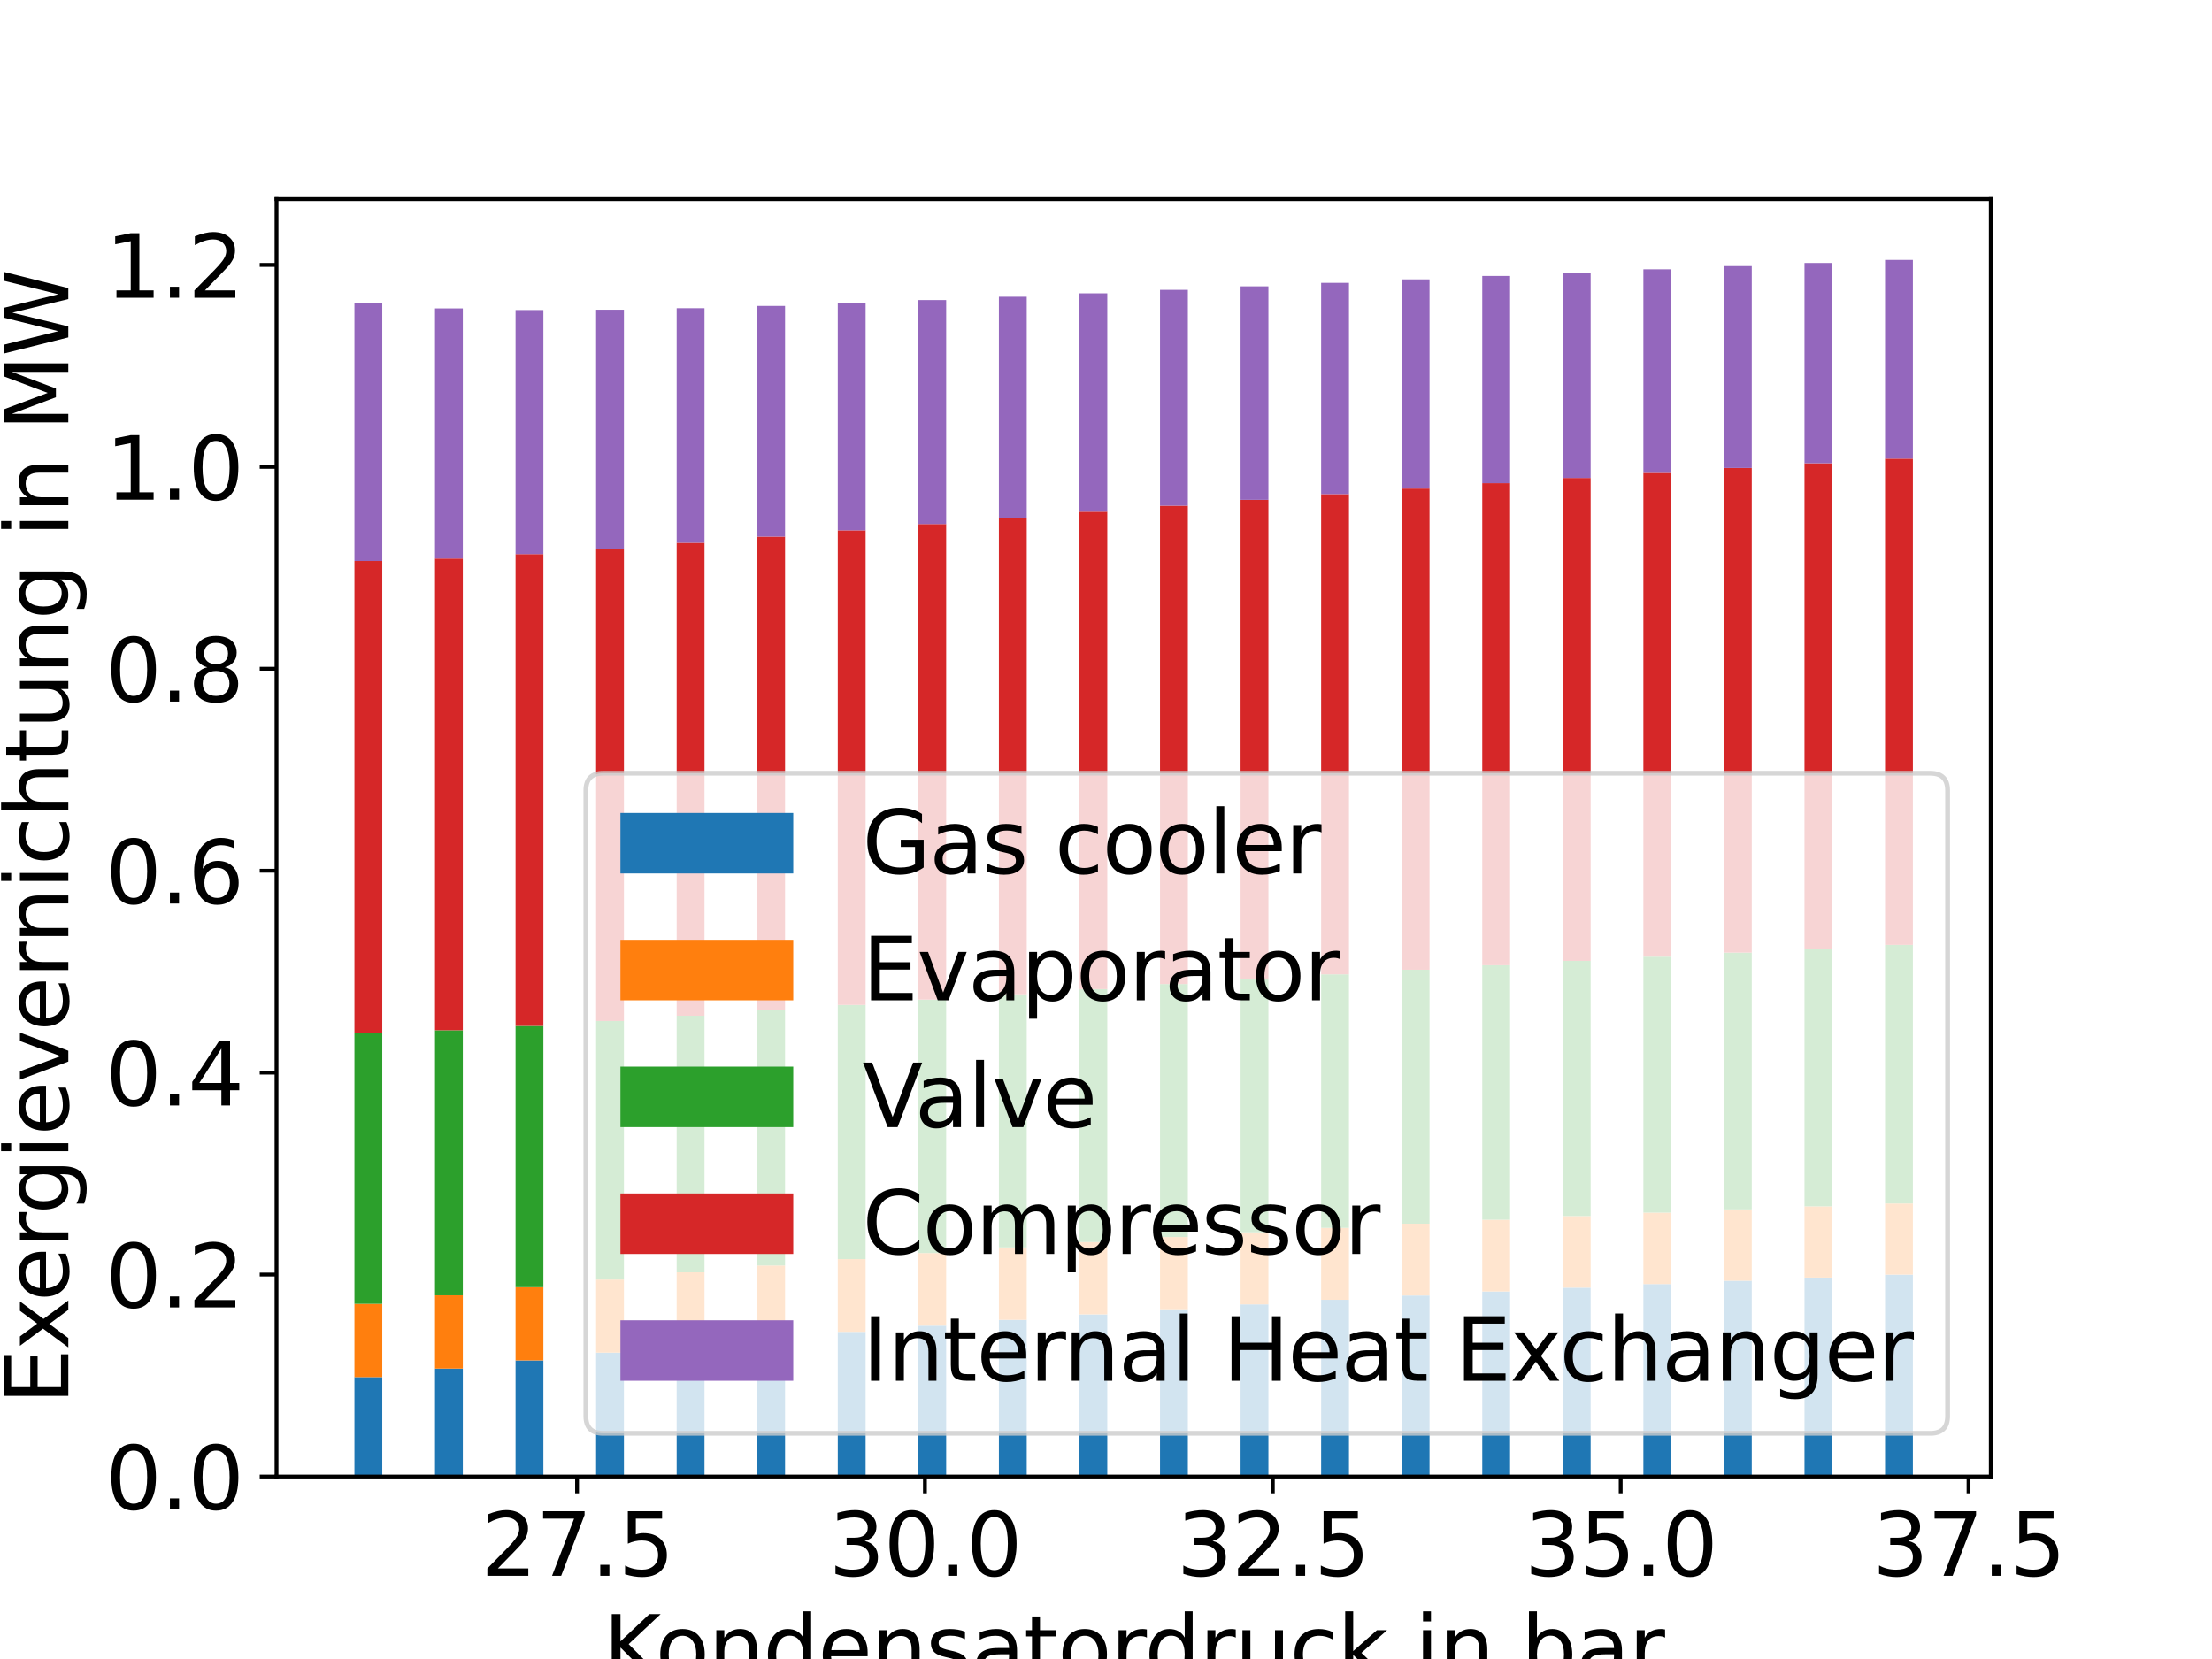 <?xml version="1.0" encoding="utf-8" standalone="no"?>
<!DOCTYPE svg PUBLIC "-//W3C//DTD SVG 1.1//EN"
  "http://www.w3.org/Graphics/SVG/1.1/DTD/svg11.dtd">
<svg xmlns:xlink="http://www.w3.org/1999/xlink" width="460.8pt" height="345.6pt" viewBox="0 0 460.8 345.6" xmlns="http://www.w3.org/2000/svg" version="1.1">
 <defs>
  <style type="text/css">*{stroke-linejoin: round; stroke-linecap: butt}</style>
 </defs>
 <g id="figure_1">
  <g id="patch_1">
   <path d="M 0 345.6 
L 460.8 345.6 
L 460.8 0 
L 0 0 
z
" style="fill: #ffffff"/>
  </g>
  <g id="axes_1">
   <g id="patch_2">
    <path d="M 57.6 307.584 
L 414.72 307.584 
L 414.72 41.472 
L 57.6 41.472 
z
" style="fill: #ffffff"/>
   </g>
   <g id="patch_3">
    <path d="M 73.833 307.584 
L 79.63 307.584 
L 79.63 286.881 
L 73.833 286.881 
z
" clip-path="url(#p32a5883403)" style="fill: #1f77b4"/>
   </g>
   <g id="patch_4">
    <path d="M 90.615 307.584 
L 96.412 307.584 
L 96.412 285.097 
L 90.615 285.097 
z
" clip-path="url(#p32a5883403)" style="fill: #1f77b4"/>
   </g>
   <g id="patch_5">
    <path d="M 107.397 307.584 
L 113.194 307.584 
L 113.194 283.394 
L 107.397 283.394 
z
" clip-path="url(#p32a5883403)" style="fill: #1f77b4"/>
   </g>
   <g id="patch_6">
    <path d="M 124.179 307.584 
L 129.976 307.584 
L 129.976 281.778 
L 124.179 281.778 
z
" clip-path="url(#p32a5883403)" style="fill: #1f77b4"/>
   </g>
   <g id="patch_7">
    <path d="M 140.961 307.584 
L 146.758 307.584 
L 146.758 280.25 
L 140.961 280.25 
z
" clip-path="url(#p32a5883403)" style="fill: #1f77b4"/>
   </g>
   <g id="patch_8">
    <path d="M 157.743 307.584 
L 163.54 307.584 
L 163.54 278.807 
L 157.743 278.807 
z
" clip-path="url(#p32a5883403)" style="fill: #1f77b4"/>
   </g>
   <g id="patch_9">
    <path d="M 174.524 307.584 
L 180.322 307.584 
L 180.322 277.445 
L 174.524 277.445 
z
" clip-path="url(#p32a5883403)" style="fill: #1f77b4"/>
   </g>
   <g id="patch_10">
    <path d="M 191.306 307.584 
L 197.104 307.584 
L 197.104 276.16 
L 191.306 276.16 
z
" clip-path="url(#p32a5883403)" style="fill: #1f77b4"/>
   </g>
   <g id="patch_11">
    <path d="M 208.088 307.584 
L 213.886 307.584 
L 213.886 274.95 
L 208.088 274.95 
z
" clip-path="url(#p32a5883403)" style="fill: #1f77b4"/>
   </g>
   <g id="patch_12">
    <path d="M 224.87 307.584 
L 230.668 307.584 
L 230.668 273.809 
L 224.87 273.809 
z
" clip-path="url(#p32a5883403)" style="fill: #1f77b4"/>
   </g>
   <g id="patch_13">
    <path d="M 241.652 307.584 
L 247.45 307.584 
L 247.45 272.735 
L 241.652 272.735 
z
" clip-path="url(#p32a5883403)" style="fill: #1f77b4"/>
   </g>
   <g id="patch_14">
    <path d="M 258.434 307.584 
L 264.232 307.584 
L 264.232 271.724 
L 258.434 271.724 
z
" clip-path="url(#p32a5883403)" style="fill: #1f77b4"/>
   </g>
   <g id="patch_15">
    <path d="M 275.216 307.584 
L 281.014 307.584 
L 281.014 270.772 
L 275.216 270.772 
z
" clip-path="url(#p32a5883403)" style="fill: #1f77b4"/>
   </g>
   <g id="patch_16">
    <path d="M 291.998 307.584 
L 297.796 307.584 
L 297.796 269.876 
L 291.998 269.876 
z
" clip-path="url(#p32a5883403)" style="fill: #1f77b4"/>
   </g>
   <g id="patch_17">
    <path d="M 308.78 307.584 
L 314.577 307.584 
L 314.577 269.034 
L 308.78 269.034 
z
" clip-path="url(#p32a5883403)" style="fill: #1f77b4"/>
   </g>
   <g id="patch_18">
    <path d="M 325.562 307.584 
L 331.359 307.584 
L 331.359 268.243 
L 325.562 268.243 
z
" clip-path="url(#p32a5883403)" style="fill: #1f77b4"/>
   </g>
   <g id="patch_19">
    <path d="M 342.344 307.584 
L 348.141 307.584 
L 348.141 267.499 
L 342.344 267.499 
z
" clip-path="url(#p32a5883403)" style="fill: #1f77b4"/>
   </g>
   <g id="patch_20">
    <path d="M 359.126 307.584 
L 364.923 307.584 
L 364.923 266.801 
L 359.126 266.801 
z
" clip-path="url(#p32a5883403)" style="fill: #1f77b4"/>
   </g>
   <g id="patch_21">
    <path d="M 375.908 307.584 
L 381.705 307.584 
L 381.705 266.146 
L 375.908 266.146 
z
" clip-path="url(#p32a5883403)" style="fill: #1f77b4"/>
   </g>
   <g id="patch_22">
    <path d="M 392.69 307.584 
L 398.487 307.584 
L 398.487 265.531 
L 392.69 265.531 
z
" clip-path="url(#p32a5883403)" style="fill: #1f77b4"/>
   </g>
   <g id="patch_23">
    <path d="M 73.833 286.881 
L 79.63 286.881 
L 79.63 271.618 
L 73.833 271.618 
z
" clip-path="url(#p32a5883403)" style="fill: #ff7f0e"/>
   </g>
   <g id="patch_24">
    <path d="M 90.615 285.097 
L 96.412 285.097 
L 96.412 269.84 
L 90.615 269.84 
z
" clip-path="url(#p32a5883403)" style="fill: #ff7f0e"/>
   </g>
   <g id="patch_25">
    <path d="M 107.397 283.394 
L 113.194 283.394 
L 113.194 268.151 
L 107.397 268.151 
z
" clip-path="url(#p32a5883403)" style="fill: #ff7f0e"/>
   </g>
   <g id="patch_26">
    <path d="M 124.179 281.778 
L 129.976 281.778 
L 129.976 266.556 
L 124.179 266.556 
z
" clip-path="url(#p32a5883403)" style="fill: #ff7f0e"/>
   </g>
   <g id="patch_27">
    <path d="M 140.961 280.25 
L 146.758 280.25 
L 146.758 265.05 
L 140.961 265.05 
z
" clip-path="url(#p32a5883403)" style="fill: #ff7f0e"/>
   </g>
   <g id="patch_28">
    <path d="M 157.743 278.807 
L 163.54 278.807 
L 163.54 263.631 
L 157.743 263.631 
z
" clip-path="url(#p32a5883403)" style="fill: #ff7f0e"/>
   </g>
   <g id="patch_29">
    <path d="M 174.524 277.445 
L 180.322 277.445 
L 180.322 262.295 
L 174.524 262.295 
z
" clip-path="url(#p32a5883403)" style="fill: #ff7f0e"/>
   </g>
   <g id="patch_30">
    <path d="M 191.306 276.16 
L 197.104 276.16 
L 197.104 261.037 
L 191.306 261.037 
z
" clip-path="url(#p32a5883403)" style="fill: #ff7f0e"/>
   </g>
   <g id="patch_31">
    <path d="M 208.088 274.95 
L 213.886 274.95 
L 213.886 259.853 
L 208.088 259.853 
z
" clip-path="url(#p32a5883403)" style="fill: #ff7f0e"/>
   </g>
   <g id="patch_32">
    <path d="M 224.87 273.809 
L 230.668 273.809 
L 230.668 258.739 
L 224.87 258.739 
z
" clip-path="url(#p32a5883403)" style="fill: #ff7f0e"/>
   </g>
   <g id="patch_33">
    <path d="M 241.652 272.735 
L 247.45 272.735 
L 247.45 257.692 
L 241.652 257.692 
z
" clip-path="url(#p32a5883403)" style="fill: #ff7f0e"/>
   </g>
   <g id="patch_34">
    <path d="M 258.434 271.724 
L 264.232 271.724 
L 264.232 256.707 
L 258.434 256.707 
z
" clip-path="url(#p32a5883403)" style="fill: #ff7f0e"/>
   </g>
   <g id="patch_35">
    <path d="M 275.216 270.772 
L 281.014 270.772 
L 281.014 255.781 
L 275.216 255.781 
z
" clip-path="url(#p32a5883403)" style="fill: #ff7f0e"/>
   </g>
   <g id="patch_36">
    <path d="M 291.998 269.876 
L 297.796 269.876 
L 297.796 254.911 
L 291.998 254.911 
z
" clip-path="url(#p32a5883403)" style="fill: #ff7f0e"/>
   </g>
   <g id="patch_37">
    <path d="M 308.78 269.034 
L 314.577 269.034 
L 314.577 254.094 
L 308.78 254.094 
z
" clip-path="url(#p32a5883403)" style="fill: #ff7f0e"/>
   </g>
   <g id="patch_38">
    <path d="M 325.562 268.243 
L 331.359 268.243 
L 331.359 253.328 
L 325.562 253.328 
z
" clip-path="url(#p32a5883403)" style="fill: #ff7f0e"/>
   </g>
   <g id="patch_39">
    <path d="M 342.344 267.499 
L 348.141 267.499 
L 348.141 252.609 
L 342.344 252.609 
z
" clip-path="url(#p32a5883403)" style="fill: #ff7f0e"/>
   </g>
   <g id="patch_40">
    <path d="M 359.126 266.801 
L 364.923 266.801 
L 364.923 251.935 
L 359.126 251.935 
z
" clip-path="url(#p32a5883403)" style="fill: #ff7f0e"/>
   </g>
   <g id="patch_41">
    <path d="M 375.908 266.146 
L 381.705 266.146 
L 381.705 251.303 
L 375.908 251.303 
z
" clip-path="url(#p32a5883403)" style="fill: #ff7f0e"/>
   </g>
   <g id="patch_42">
    <path d="M 392.69 265.531 
L 398.487 265.531 
L 398.487 250.712 
L 392.69 250.712 
z
" clip-path="url(#p32a5883403)" style="fill: #ff7f0e"/>
   </g>
   <g id="patch_43">
    <path d="M 73.833 271.618 
L 79.63 271.618 
L 79.63 215.242 
L 73.833 215.242 
z
" clip-path="url(#p32a5883403)" style="fill: #2ca02c"/>
   </g>
   <g id="patch_44">
    <path d="M 90.615 269.84 
L 96.412 269.84 
L 96.412 214.623 
L 90.615 214.623 
z
" clip-path="url(#p32a5883403)" style="fill: #2ca02c"/>
   </g>
   <g id="patch_45">
    <path d="M 107.397 268.151 
L 113.194 268.151 
L 113.194 213.726 
L 107.397 213.726 
z
" clip-path="url(#p32a5883403)" style="fill: #2ca02c"/>
   </g>
   <g id="patch_46">
    <path d="M 124.179 266.556 
L 129.976 266.556 
L 129.976 212.696 
L 124.179 212.696 
z
" clip-path="url(#p32a5883403)" style="fill: #2ca02c"/>
   </g>
   <g id="patch_47">
    <path d="M 140.961 265.05 
L 146.758 265.05 
L 146.758 211.6 
L 140.961 211.6 
z
" clip-path="url(#p32a5883403)" style="fill: #2ca02c"/>
   </g>
   <g id="patch_48">
    <path d="M 157.743 263.631 
L 163.54 263.631 
L 163.54 210.478 
L 157.743 210.478 
z
" clip-path="url(#p32a5883403)" style="fill: #2ca02c"/>
   </g>
   <g id="patch_49">
    <path d="M 174.524 262.295 
L 180.322 262.295 
L 180.322 209.35 
L 174.524 209.35 
z
" clip-path="url(#p32a5883403)" style="fill: #2ca02c"/>
   </g>
   <g id="patch_50">
    <path d="M 191.306 261.037 
L 197.104 261.037 
L 197.104 208.23 
L 191.306 208.23 
z
" clip-path="url(#p32a5883403)" style="fill: #2ca02c"/>
   </g>
   <g id="patch_51">
    <path d="M 208.088 259.853 
L 213.886 259.853 
L 213.886 207.128 
L 208.088 207.128 
z
" clip-path="url(#p32a5883403)" style="fill: #2ca02c"/>
   </g>
   <g id="patch_52">
    <path d="M 224.87 258.739 
L 230.668 258.739 
L 230.668 206.048 
L 224.87 206.048 
z
" clip-path="url(#p32a5883403)" style="fill: #2ca02c"/>
   </g>
   <g id="patch_53">
    <path d="M 241.652 257.692 
L 247.45 257.692 
L 247.45 204.994 
L 241.652 204.994 
z
" clip-path="url(#p32a5883403)" style="fill: #2ca02c"/>
   </g>
   <g id="patch_54">
    <path d="M 258.434 256.707 
L 264.232 256.707 
L 264.232 203.969 
L 258.434 203.969 
z
" clip-path="url(#p32a5883403)" style="fill: #2ca02c"/>
   </g>
   <g id="patch_55">
    <path d="M 275.216 255.781 
L 281.014 255.781 
L 281.014 202.974 
L 275.216 202.974 
z
" clip-path="url(#p32a5883403)" style="fill: #2ca02c"/>
   </g>
   <g id="patch_56">
    <path d="M 291.998 254.911 
L 297.796 254.911 
L 297.796 202.008 
L 291.998 202.008 
z
" clip-path="url(#p32a5883403)" style="fill: #2ca02c"/>
   </g>
   <g id="patch_57">
    <path d="M 308.78 254.094 
L 314.577 254.094 
L 314.577 201.073 
L 308.78 201.073 
z
" clip-path="url(#p32a5883403)" style="fill: #2ca02c"/>
   </g>
   <g id="patch_58">
    <path d="M 325.562 253.328 
L 331.359 253.328 
L 331.359 200.167 
L 325.562 200.167 
z
" clip-path="url(#p32a5883403)" style="fill: #2ca02c"/>
   </g>
   <g id="patch_59">
    <path d="M 342.344 252.609 
L 348.141 252.609 
L 348.141 199.291 
L 342.344 199.291 
z
" clip-path="url(#p32a5883403)" style="fill: #2ca02c"/>
   </g>
   <g id="patch_60">
    <path d="M 359.126 251.935 
L 364.923 251.935 
L 364.923 198.444 
L 359.126 198.444 
z
" clip-path="url(#p32a5883403)" style="fill: #2ca02c"/>
   </g>
   <g id="patch_61">
    <path d="M 375.908 251.303 
L 381.705 251.303 
L 381.705 197.624 
L 375.908 197.624 
z
" clip-path="url(#p32a5883403)" style="fill: #2ca02c"/>
   </g>
   <g id="patch_62">
    <path d="M 392.69 250.712 
L 398.487 250.712 
L 398.487 196.832 
L 392.69 196.832 
z
" clip-path="url(#p32a5883403)" style="fill: #2ca02c"/>
   </g>
   <g id="patch_63">
    <path d="M 73.833 215.242 
L 79.63 215.242 
L 79.63 116.86 
L 73.833 116.86 
z
" clip-path="url(#p32a5883403)" style="fill: #d62728"/>
   </g>
   <g id="patch_64">
    <path d="M 90.615 214.623 
L 96.412 214.623 
L 96.412 116.351 
L 90.615 116.351 
z
" clip-path="url(#p32a5883403)" style="fill: #d62728"/>
   </g>
   <g id="patch_65">
    <path d="M 107.397 213.726 
L 113.194 213.726 
L 113.194 115.432 
L 107.397 115.432 
z
" clip-path="url(#p32a5883403)" style="fill: #d62728"/>
   </g>
   <g id="patch_66">
    <path d="M 124.179 212.696 
L 129.976 212.696 
L 129.976 114.308 
L 124.179 114.308 
z
" clip-path="url(#p32a5883403)" style="fill: #d62728"/>
   </g>
   <g id="patch_67">
    <path d="M 140.961 211.6 
L 146.758 211.6 
L 146.758 113.075 
L 140.961 113.075 
z
" clip-path="url(#p32a5883403)" style="fill: #d62728"/>
   </g>
   <g id="patch_68">
    <path d="M 157.743 210.478 
L 163.54 210.478 
L 163.54 111.788 
L 157.743 111.788 
z
" clip-path="url(#p32a5883403)" style="fill: #d62728"/>
   </g>
   <g id="patch_69">
    <path d="M 174.524 209.35 
L 180.322 209.35 
L 180.322 110.48 
L 174.524 110.48 
z
" clip-path="url(#p32a5883403)" style="fill: #d62728"/>
   </g>
   <g id="patch_70">
    <path d="M 191.306 208.23 
L 197.104 208.23 
L 197.104 109.17 
L 191.306 109.17 
z
" clip-path="url(#p32a5883403)" style="fill: #d62728"/>
   </g>
   <g id="patch_71">
    <path d="M 208.088 207.128 
L 213.886 207.128 
L 213.886 107.872 
L 208.088 107.872 
z
" clip-path="url(#p32a5883403)" style="fill: #d62728"/>
   </g>
   <g id="patch_72">
    <path d="M 224.87 206.048 
L 230.668 206.048 
L 230.668 106.594 
L 224.87 106.594 
z
" clip-path="url(#p32a5883403)" style="fill: #d62728"/>
   </g>
   <g id="patch_73">
    <path d="M 241.652 204.994 
L 247.45 204.994 
L 247.45 105.342 
L 241.652 105.342 
z
" clip-path="url(#p32a5883403)" style="fill: #d62728"/>
   </g>
   <g id="patch_74">
    <path d="M 258.434 203.969 
L 264.232 203.969 
L 264.232 104.12 
L 258.434 104.12 
z
" clip-path="url(#p32a5883403)" style="fill: #d62728"/>
   </g>
   <g id="patch_75">
    <path d="M 275.216 202.974 
L 281.014 202.974 
L 281.014 102.93 
L 275.216 102.93 
z
" clip-path="url(#p32a5883403)" style="fill: #d62728"/>
   </g>
   <g id="patch_76">
    <path d="M 291.998 202.008 
L 297.796 202.008 
L 297.796 101.773 
L 291.998 101.773 
z
" clip-path="url(#p32a5883403)" style="fill: #d62728"/>
   </g>
   <g id="patch_77">
    <path d="M 308.78 201.073 
L 314.577 201.073 
L 314.577 100.65 
L 308.78 100.65 
z
" clip-path="url(#p32a5883403)" style="fill: #d62728"/>
   </g>
   <g id="patch_78">
    <path d="M 325.562 200.167 
L 331.359 200.167 
L 331.359 99.562 
L 325.562 99.562 
z
" clip-path="url(#p32a5883403)" style="fill: #d62728"/>
   </g>
   <g id="patch_79">
    <path d="M 342.344 199.291 
L 348.141 199.291 
L 348.141 98.506 
L 342.344 98.506 
z
" clip-path="url(#p32a5883403)" style="fill: #d62728"/>
   </g>
   <g id="patch_80">
    <path d="M 359.126 198.444 
L 364.923 198.444 
L 364.923 97.484 
L 359.126 97.484 
z
" clip-path="url(#p32a5883403)" style="fill: #d62728"/>
   </g>
   <g id="patch_81">
    <path d="M 375.908 197.624 
L 381.705 197.624 
L 381.705 96.495 
L 375.908 96.495 
z
" clip-path="url(#p32a5883403)" style="fill: #d62728"/>
   </g>
   <g id="patch_82">
    <path d="M 392.69 196.832 
L 398.487 196.832 
L 398.487 95.537 
L 392.69 95.537 
z
" clip-path="url(#p32a5883403)" style="fill: #d62728"/>
   </g>
   <g id="patch_83">
    <path d="M 73.833 116.86 
L 79.63 116.86 
L 79.63 63.174 
L 73.833 63.174 
z
" clip-path="url(#p32a5883403)" style="fill: #9467bd"/>
   </g>
   <g id="patch_84">
    <path d="M 90.615 116.351 
L 96.412 116.351 
L 96.412 64.246 
L 90.615 64.246 
z
" clip-path="url(#p32a5883403)" style="fill: #9467bd"/>
   </g>
   <g id="patch_85">
    <path d="M 107.397 115.432 
L 113.194 115.432 
L 113.194 64.588 
L 107.397 64.588 
z
" clip-path="url(#p32a5883403)" style="fill: #9467bd"/>
   </g>
   <g id="patch_86">
    <path d="M 124.179 114.308 
L 129.976 114.308 
L 129.976 64.521 
L 124.179 64.521 
z
" clip-path="url(#p32a5883403)" style="fill: #9467bd"/>
   </g>
   <g id="patch_87">
    <path d="M 140.961 113.075 
L 146.758 113.075 
L 146.758 64.206 
L 140.961 64.206 
z
" clip-path="url(#p32a5883403)" style="fill: #9467bd"/>
   </g>
   <g id="patch_88">
    <path d="M 157.743 111.788 
L 163.54 111.788 
L 163.54 63.732 
L 157.743 63.732 
z
" clip-path="url(#p32a5883403)" style="fill: #9467bd"/>
   </g>
   <g id="patch_89">
    <path d="M 174.524 110.48 
L 180.322 110.48 
L 180.322 63.154 
L 174.524 63.154 
z
" clip-path="url(#p32a5883403)" style="fill: #9467bd"/>
   </g>
   <g id="patch_90">
    <path d="M 191.306 109.17 
L 197.104 109.17 
L 197.104 62.509 
L 191.306 62.509 
z
" clip-path="url(#p32a5883403)" style="fill: #9467bd"/>
   </g>
   <g id="patch_91">
    <path d="M 208.088 107.872 
L 213.886 107.872 
L 213.886 61.822 
L 208.088 61.822 
z
" clip-path="url(#p32a5883403)" style="fill: #9467bd"/>
   </g>
   <g id="patch_92">
    <path d="M 224.87 106.594 
L 230.668 106.594 
L 230.668 61.108 
L 224.87 61.108 
z
" clip-path="url(#p32a5883403)" style="fill: #9467bd"/>
   </g>
   <g id="patch_93">
    <path d="M 241.652 105.342 
L 247.45 105.342 
L 247.45 60.382 
L 241.652 60.382 
z
" clip-path="url(#p32a5883403)" style="fill: #9467bd"/>
   </g>
   <g id="patch_94">
    <path d="M 258.434 104.12 
L 264.232 104.12 
L 264.232 59.651 
L 258.434 59.651 
z
" clip-path="url(#p32a5883403)" style="fill: #9467bd"/>
   </g>
   <g id="patch_95">
    <path d="M 275.216 102.93 
L 281.014 102.93 
L 281.014 58.921 
L 275.216 58.921 
z
" clip-path="url(#p32a5883403)" style="fill: #9467bd"/>
   </g>
   <g id="patch_96">
    <path d="M 291.998 101.773 
L 297.796 101.773 
L 297.796 58.199 
L 291.998 58.199 
z
" clip-path="url(#p32a5883403)" style="fill: #9467bd"/>
   </g>
   <g id="patch_97">
    <path d="M 308.78 100.65 
L 314.577 100.65 
L 314.577 57.487 
L 308.78 57.487 
z
" clip-path="url(#p32a5883403)" style="fill: #9467bd"/>
   </g>
   <g id="patch_98">
    <path d="M 325.562 99.562 
L 331.359 99.562 
L 331.359 56.787 
L 325.562 56.787 
z
" clip-path="url(#p32a5883403)" style="fill: #9467bd"/>
   </g>
   <g id="patch_99">
    <path d="M 342.344 98.506 
L 348.141 98.506 
L 348.141 56.102 
L 342.344 56.102 
z
" clip-path="url(#p32a5883403)" style="fill: #9467bd"/>
   </g>
   <g id="patch_100">
    <path d="M 359.126 97.484 
L 364.923 97.484 
L 364.923 55.433 
L 359.126 55.433 
z
" clip-path="url(#p32a5883403)" style="fill: #9467bd"/>
   </g>
   <g id="patch_101">
    <path d="M 375.908 96.495 
L 381.705 96.495 
L 381.705 54.78 
L 375.908 54.78 
z
" clip-path="url(#p32a5883403)" style="fill: #9467bd"/>
   </g>
   <g id="patch_102">
    <path d="M 392.69 95.537 
L 398.487 95.537 
L 398.487 54.144 
L 392.69 54.144 
z
" clip-path="url(#p32a5883403)" style="fill: #9467bd"/>
   </g>
   <g id="matplotlib.axis_1">
    <g id="xtick_1">
     <g id="line2d_1">
      <defs>
       <path id="mbb78500ce5" d="M 0 0 
L 0 3.5 
" style="stroke: #000000; stroke-width: 0.8"/>
      </defs>
      <g>
       <use xlink:href="#mbb78500ce5" x="120.212" y="307.584" style="stroke: #000000; stroke-width: 0.8"/>
      </g>
     </g>
     <g id="text_1">
      <!-- 27.5 -->
      <g transform="translate(100.173 328.261) scale(0.18 -0.18)">
       <defs>
        <path id="DejaVuSans-32" d="M 1228 531 
L 3431 531 
L 3431 0 
L 469 0 
L 469 531 
Q 828 903 1448 1529 
Q 2069 2156 2228 2338 
Q 2531 2678 2651 2914 
Q 2772 3150 2772 3378 
Q 2772 3750 2511 3984 
Q 2250 4219 1831 4219 
Q 1534 4219 1204 4116 
Q 875 4013 500 3803 
L 500 4441 
Q 881 4594 1212 4672 
Q 1544 4750 1819 4750 
Q 2544 4750 2975 4387 
Q 3406 4025 3406 3419 
Q 3406 3131 3298 2873 
Q 3191 2616 2906 2266 
Q 2828 2175 2409 1742 
Q 1991 1309 1228 531 
z
" transform="scale(0.016)"/>
        <path id="DejaVuSans-37" d="M 525 4666 
L 3525 4666 
L 3525 4397 
L 1831 0 
L 1172 0 
L 2766 4134 
L 525 4134 
L 525 4666 
z
" transform="scale(0.016)"/>
        <path id="DejaVuSans-2e" d="M 684 794 
L 1344 794 
L 1344 0 
L 684 0 
L 684 794 
z
" transform="scale(0.016)"/>
        <path id="DejaVuSans-35" d="M 691 4666 
L 3169 4666 
L 3169 4134 
L 1269 4134 
L 1269 2991 
Q 1406 3038 1543 3061 
Q 1681 3084 1819 3084 
Q 2600 3084 3056 2656 
Q 3513 2228 3513 1497 
Q 3513 744 3044 326 
Q 2575 -91 1722 -91 
Q 1428 -91 1123 -41 
Q 819 9 494 109 
L 494 744 
Q 775 591 1075 516 
Q 1375 441 1709 441 
Q 2250 441 2565 725 
Q 2881 1009 2881 1497 
Q 2881 1984 2565 2268 
Q 2250 2553 1709 2553 
Q 1456 2553 1204 2497 
Q 953 2441 691 2322 
L 691 4666 
z
" transform="scale(0.016)"/>
       </defs>
       <use xlink:href="#DejaVuSans-32"/>
       <use xlink:href="#DejaVuSans-37" x="63.623"/>
       <use xlink:href="#DejaVuSans-2e" x="127.246"/>
       <use xlink:href="#DejaVuSans-35" x="159.033"/>
      </g>
     </g>
    </g>
    <g id="xtick_2">
     <g id="line2d_2">
      <g>
       <use xlink:href="#mbb78500ce5" x="192.679" y="307.584" style="stroke: #000000; stroke-width: 0.8"/>
      </g>
     </g>
     <g id="text_2">
      <!-- 30.0 -->
      <g transform="translate(172.64 328.261) scale(0.18 -0.18)">
       <defs>
        <path id="DejaVuSans-33" d="M 2597 2516 
Q 3050 2419 3304 2112 
Q 3559 1806 3559 1356 
Q 3559 666 3084 287 
Q 2609 -91 1734 -91 
Q 1441 -91 1130 -33 
Q 819 25 488 141 
L 488 750 
Q 750 597 1062 519 
Q 1375 441 1716 441 
Q 2309 441 2620 675 
Q 2931 909 2931 1356 
Q 2931 1769 2642 2001 
Q 2353 2234 1838 2234 
L 1294 2234 
L 1294 2753 
L 1863 2753 
Q 2328 2753 2575 2939 
Q 2822 3125 2822 3475 
Q 2822 3834 2567 4026 
Q 2313 4219 1838 4219 
Q 1578 4219 1281 4162 
Q 984 4106 628 3988 
L 628 4550 
Q 988 4650 1302 4700 
Q 1616 4750 1894 4750 
Q 2613 4750 3031 4423 
Q 3450 4097 3450 3541 
Q 3450 3153 3228 2886 
Q 3006 2619 2597 2516 
z
" transform="scale(0.016)"/>
        <path id="DejaVuSans-30" d="M 2034 4250 
Q 1547 4250 1301 3770 
Q 1056 3291 1056 2328 
Q 1056 1369 1301 889 
Q 1547 409 2034 409 
Q 2525 409 2770 889 
Q 3016 1369 3016 2328 
Q 3016 3291 2770 3770 
Q 2525 4250 2034 4250 
z
M 2034 4750 
Q 2819 4750 3233 4129 
Q 3647 3509 3647 2328 
Q 3647 1150 3233 529 
Q 2819 -91 2034 -91 
Q 1250 -91 836 529 
Q 422 1150 422 2328 
Q 422 3509 836 4129 
Q 1250 4750 2034 4750 
z
" transform="scale(0.016)"/>
       </defs>
       <use xlink:href="#DejaVuSans-33"/>
       <use xlink:href="#DejaVuSans-30" x="63.623"/>
       <use xlink:href="#DejaVuSans-2e" x="127.246"/>
       <use xlink:href="#DejaVuSans-30" x="159.033"/>
      </g>
     </g>
    </g>
    <g id="xtick_3">
     <g id="line2d_3">
      <g>
       <use xlink:href="#mbb78500ce5" x="265.147" y="307.584" style="stroke: #000000; stroke-width: 0.8"/>
      </g>
     </g>
     <g id="text_3">
      <!-- 32.5 -->
      <g transform="translate(245.108 328.261) scale(0.18 -0.18)">
       <use xlink:href="#DejaVuSans-33"/>
       <use xlink:href="#DejaVuSans-32" x="63.623"/>
       <use xlink:href="#DejaVuSans-2e" x="127.246"/>
       <use xlink:href="#DejaVuSans-35" x="159.033"/>
      </g>
     </g>
    </g>
    <g id="xtick_4">
     <g id="line2d_4">
      <g>
       <use xlink:href="#mbb78500ce5" x="337.615" y="307.584" style="stroke: #000000; stroke-width: 0.8"/>
      </g>
     </g>
     <g id="text_4">
      <!-- 35.0 -->
      <g transform="translate(317.575 328.261) scale(0.18 -0.18)">
       <use xlink:href="#DejaVuSans-33"/>
       <use xlink:href="#DejaVuSans-35" x="63.623"/>
       <use xlink:href="#DejaVuSans-2e" x="127.246"/>
       <use xlink:href="#DejaVuSans-30" x="159.033"/>
      </g>
     </g>
    </g>
    <g id="xtick_5">
     <g id="line2d_5">
      <g>
       <use xlink:href="#mbb78500ce5" x="410.082" y="307.584" style="stroke: #000000; stroke-width: 0.8"/>
      </g>
     </g>
     <g id="text_5">
      <!-- 37.5 -->
      <g transform="translate(390.043 328.261) scale(0.18 -0.18)">
       <use xlink:href="#DejaVuSans-33"/>
       <use xlink:href="#DejaVuSans-37" x="63.623"/>
       <use xlink:href="#DejaVuSans-2e" x="127.246"/>
       <use xlink:href="#DejaVuSans-35" x="159.033"/>
      </g>
     </g>
    </g>
    <g id="text_6">
     <!-- Kondensatordruck in bar -->
     <g transform="translate(125.63 349.682) scale(0.18 -0.18)">
      <defs>
       <path id="DejaVuSans-4b" d="M 628 4666 
L 1259 4666 
L 1259 2694 
L 3353 4666 
L 4166 4666 
L 1850 2491 
L 4331 0 
L 3500 0 
L 1259 2247 
L 1259 0 
L 628 0 
L 628 4666 
z
" transform="scale(0.016)"/>
       <path id="DejaVuSans-6f" d="M 1959 3097 
Q 1497 3097 1228 2736 
Q 959 2375 959 1747 
Q 959 1119 1226 758 
Q 1494 397 1959 397 
Q 2419 397 2687 759 
Q 2956 1122 2956 1747 
Q 2956 2369 2687 2733 
Q 2419 3097 1959 3097 
z
M 1959 3584 
Q 2709 3584 3137 3096 
Q 3566 2609 3566 1747 
Q 3566 888 3137 398 
Q 2709 -91 1959 -91 
Q 1206 -91 779 398 
Q 353 888 353 1747 
Q 353 2609 779 3096 
Q 1206 3584 1959 3584 
z
" transform="scale(0.016)"/>
       <path id="DejaVuSans-6e" d="M 3513 2113 
L 3513 0 
L 2938 0 
L 2938 2094 
Q 2938 2591 2744 2837 
Q 2550 3084 2163 3084 
Q 1697 3084 1428 2787 
Q 1159 2491 1159 1978 
L 1159 0 
L 581 0 
L 581 3500 
L 1159 3500 
L 1159 2956 
Q 1366 3272 1645 3428 
Q 1925 3584 2291 3584 
Q 2894 3584 3203 3211 
Q 3513 2838 3513 2113 
z
" transform="scale(0.016)"/>
       <path id="DejaVuSans-64" d="M 2906 2969 
L 2906 4863 
L 3481 4863 
L 3481 0 
L 2906 0 
L 2906 525 
Q 2725 213 2448 61 
Q 2172 -91 1784 -91 
Q 1150 -91 751 415 
Q 353 922 353 1747 
Q 353 2572 751 3078 
Q 1150 3584 1784 3584 
Q 2172 3584 2448 3432 
Q 2725 3281 2906 2969 
z
M 947 1747 
Q 947 1113 1208 752 
Q 1469 391 1925 391 
Q 2381 391 2643 752 
Q 2906 1113 2906 1747 
Q 2906 2381 2643 2742 
Q 2381 3103 1925 3103 
Q 1469 3103 1208 2742 
Q 947 2381 947 1747 
z
" transform="scale(0.016)"/>
       <path id="DejaVuSans-65" d="M 3597 1894 
L 3597 1613 
L 953 1613 
Q 991 1019 1311 708 
Q 1631 397 2203 397 
Q 2534 397 2845 478 
Q 3156 559 3463 722 
L 3463 178 
Q 3153 47 2828 -22 
Q 2503 -91 2169 -91 
Q 1331 -91 842 396 
Q 353 884 353 1716 
Q 353 2575 817 3079 
Q 1281 3584 2069 3584 
Q 2775 3584 3186 3129 
Q 3597 2675 3597 1894 
z
M 3022 2063 
Q 3016 2534 2758 2815 
Q 2500 3097 2075 3097 
Q 1594 3097 1305 2825 
Q 1016 2553 972 2059 
L 3022 2063 
z
" transform="scale(0.016)"/>
       <path id="DejaVuSans-73" d="M 2834 3397 
L 2834 2853 
Q 2591 2978 2328 3040 
Q 2066 3103 1784 3103 
Q 1356 3103 1142 2972 
Q 928 2841 928 2578 
Q 928 2378 1081 2264 
Q 1234 2150 1697 2047 
L 1894 2003 
Q 2506 1872 2764 1633 
Q 3022 1394 3022 966 
Q 3022 478 2636 193 
Q 2250 -91 1575 -91 
Q 1294 -91 989 -36 
Q 684 19 347 128 
L 347 722 
Q 666 556 975 473 
Q 1284 391 1588 391 
Q 1994 391 2212 530 
Q 2431 669 2431 922 
Q 2431 1156 2273 1281 
Q 2116 1406 1581 1522 
L 1381 1569 
Q 847 1681 609 1914 
Q 372 2147 372 2553 
Q 372 3047 722 3315 
Q 1072 3584 1716 3584 
Q 2034 3584 2315 3537 
Q 2597 3491 2834 3397 
z
" transform="scale(0.016)"/>
       <path id="DejaVuSans-61" d="M 2194 1759 
Q 1497 1759 1228 1600 
Q 959 1441 959 1056 
Q 959 750 1161 570 
Q 1363 391 1709 391 
Q 2188 391 2477 730 
Q 2766 1069 2766 1631 
L 2766 1759 
L 2194 1759 
z
M 3341 1997 
L 3341 0 
L 2766 0 
L 2766 531 
Q 2569 213 2275 61 
Q 1981 -91 1556 -91 
Q 1019 -91 701 211 
Q 384 513 384 1019 
Q 384 1609 779 1909 
Q 1175 2209 1959 2209 
L 2766 2209 
L 2766 2266 
Q 2766 2663 2505 2880 
Q 2244 3097 1772 3097 
Q 1472 3097 1187 3025 
Q 903 2953 641 2809 
L 641 3341 
Q 956 3463 1253 3523 
Q 1550 3584 1831 3584 
Q 2591 3584 2966 3190 
Q 3341 2797 3341 1997 
z
" transform="scale(0.016)"/>
       <path id="DejaVuSans-74" d="M 1172 4494 
L 1172 3500 
L 2356 3500 
L 2356 3053 
L 1172 3053 
L 1172 1153 
Q 1172 725 1289 603 
Q 1406 481 1766 481 
L 2356 481 
L 2356 0 
L 1766 0 
Q 1100 0 847 248 
Q 594 497 594 1153 
L 594 3053 
L 172 3053 
L 172 3500 
L 594 3500 
L 594 4494 
L 1172 4494 
z
" transform="scale(0.016)"/>
       <path id="DejaVuSans-72" d="M 2631 2963 
Q 2534 3019 2420 3045 
Q 2306 3072 2169 3072 
Q 1681 3072 1420 2755 
Q 1159 2438 1159 1844 
L 1159 0 
L 581 0 
L 581 3500 
L 1159 3500 
L 1159 2956 
Q 1341 3275 1631 3429 
Q 1922 3584 2338 3584 
Q 2397 3584 2469 3576 
Q 2541 3569 2628 3553 
L 2631 2963 
z
" transform="scale(0.016)"/>
       <path id="DejaVuSans-75" d="M 544 1381 
L 544 3500 
L 1119 3500 
L 1119 1403 
Q 1119 906 1312 657 
Q 1506 409 1894 409 
Q 2359 409 2629 706 
Q 2900 1003 2900 1516 
L 2900 3500 
L 3475 3500 
L 3475 0 
L 2900 0 
L 2900 538 
Q 2691 219 2414 64 
Q 2138 -91 1772 -91 
Q 1169 -91 856 284 
Q 544 659 544 1381 
z
M 1991 3584 
L 1991 3584 
z
" transform="scale(0.016)"/>
       <path id="DejaVuSans-63" d="M 3122 3366 
L 3122 2828 
Q 2878 2963 2633 3030 
Q 2388 3097 2138 3097 
Q 1578 3097 1268 2742 
Q 959 2388 959 1747 
Q 959 1106 1268 751 
Q 1578 397 2138 397 
Q 2388 397 2633 464 
Q 2878 531 3122 666 
L 3122 134 
Q 2881 22 2623 -34 
Q 2366 -91 2075 -91 
Q 1284 -91 818 406 
Q 353 903 353 1747 
Q 353 2603 823 3093 
Q 1294 3584 2113 3584 
Q 2378 3584 2631 3529 
Q 2884 3475 3122 3366 
z
" transform="scale(0.016)"/>
       <path id="DejaVuSans-6b" d="M 581 4863 
L 1159 4863 
L 1159 1991 
L 2875 3500 
L 3609 3500 
L 1753 1863 
L 3688 0 
L 2938 0 
L 1159 1709 
L 1159 0 
L 581 0 
L 581 4863 
z
" transform="scale(0.016)"/>
       <path id="DejaVuSans-20" transform="scale(0.016)"/>
       <path id="DejaVuSans-69" d="M 603 3500 
L 1178 3500 
L 1178 0 
L 603 0 
L 603 3500 
z
M 603 4863 
L 1178 4863 
L 1178 4134 
L 603 4134 
L 603 4863 
z
" transform="scale(0.016)"/>
       <path id="DejaVuSans-62" d="M 3116 1747 
Q 3116 2381 2855 2742 
Q 2594 3103 2138 3103 
Q 1681 3103 1420 2742 
Q 1159 2381 1159 1747 
Q 1159 1113 1420 752 
Q 1681 391 2138 391 
Q 2594 391 2855 752 
Q 3116 1113 3116 1747 
z
M 1159 2969 
Q 1341 3281 1617 3432 
Q 1894 3584 2278 3584 
Q 2916 3584 3314 3078 
Q 3713 2572 3713 1747 
Q 3713 922 3314 415 
Q 2916 -91 2278 -91 
Q 1894 -91 1617 61 
Q 1341 213 1159 525 
L 1159 0 
L 581 0 
L 581 4863 
L 1159 4863 
L 1159 2969 
z
" transform="scale(0.016)"/>
      </defs>
      <use xlink:href="#DejaVuSans-4b"/>
      <use xlink:href="#DejaVuSans-6f" x="60.576"/>
      <use xlink:href="#DejaVuSans-6e" x="121.758"/>
      <use xlink:href="#DejaVuSans-64" x="185.137"/>
      <use xlink:href="#DejaVuSans-65" x="248.613"/>
      <use xlink:href="#DejaVuSans-6e" x="310.137"/>
      <use xlink:href="#DejaVuSans-73" x="373.516"/>
      <use xlink:href="#DejaVuSans-61" x="425.615"/>
      <use xlink:href="#DejaVuSans-74" x="486.895"/>
      <use xlink:href="#DejaVuSans-6f" x="526.104"/>
      <use xlink:href="#DejaVuSans-72" x="587.285"/>
      <use xlink:href="#DejaVuSans-64" x="626.648"/>
      <use xlink:href="#DejaVuSans-72" x="690.125"/>
      <use xlink:href="#DejaVuSans-75" x="731.238"/>
      <use xlink:href="#DejaVuSans-63" x="794.617"/>
      <use xlink:href="#DejaVuSans-6b" x="849.598"/>
      <use xlink:href="#DejaVuSans-20" x="907.508"/>
      <use xlink:href="#DejaVuSans-69" x="939.295"/>
      <use xlink:href="#DejaVuSans-6e" x="967.078"/>
      <use xlink:href="#DejaVuSans-20" x="1030.457"/>
      <use xlink:href="#DejaVuSans-62" x="1062.244"/>
      <use xlink:href="#DejaVuSans-61" x="1125.721"/>
      <use xlink:href="#DejaVuSans-72" x="1187"/>
     </g>
    </g>
   </g>
   <g id="matplotlib.axis_2">
    <g id="ytick_1">
     <g id="line2d_6">
      <defs>
       <path id="m9c27bec298" d="M 0 0 
L -3.5 0 
" style="stroke: #000000; stroke-width: 0.8"/>
      </defs>
      <g>
       <use xlink:href="#m9c27bec298" x="57.6" y="307.584" style="stroke: #000000; stroke-width: 0.8"/>
      </g>
     </g>
     <g id="text_7">
      <!-- 0.0 -->
      <g transform="translate(21.974 314.423) scale(0.18 -0.18)">
       <use xlink:href="#DejaVuSans-30"/>
       <use xlink:href="#DejaVuSans-2e" x="63.623"/>
       <use xlink:href="#DejaVuSans-30" x="95.41"/>
      </g>
     </g>
    </g>
    <g id="ytick_2">
     <g id="line2d_7">
      <g>
       <use xlink:href="#m9c27bec298" x="57.6" y="265.518" style="stroke: #000000; stroke-width: 0.8"/>
      </g>
     </g>
     <g id="text_8">
      <!-- 0.2 -->
      <g transform="translate(21.974 272.356) scale(0.18 -0.18)">
       <use xlink:href="#DejaVuSans-30"/>
       <use xlink:href="#DejaVuSans-2e" x="63.623"/>
       <use xlink:href="#DejaVuSans-32" x="95.41"/>
      </g>
     </g>
    </g>
    <g id="ytick_3">
     <g id="line2d_8">
      <g>
       <use xlink:href="#m9c27bec298" x="57.6" y="223.451" style="stroke: #000000; stroke-width: 0.8"/>
      </g>
     </g>
     <g id="text_9">
      <!-- 0.4 -->
      <g transform="translate(21.974 230.29) scale(0.18 -0.18)">
       <defs>
        <path id="DejaVuSans-34" d="M 2419 4116 
L 825 1625 
L 2419 1625 
L 2419 4116 
z
M 2253 4666 
L 3047 4666 
L 3047 1625 
L 3713 1625 
L 3713 1100 
L 3047 1100 
L 3047 0 
L 2419 0 
L 2419 1100 
L 313 1100 
L 313 1709 
L 2253 4666 
z
" transform="scale(0.016)"/>
       </defs>
       <use xlink:href="#DejaVuSans-30"/>
       <use xlink:href="#DejaVuSans-2e" x="63.623"/>
       <use xlink:href="#DejaVuSans-34" x="95.41"/>
      </g>
     </g>
    </g>
    <g id="ytick_4">
     <g id="line2d_9">
      <g>
       <use xlink:href="#m9c27bec298" x="57.6" y="181.385" style="stroke: #000000; stroke-width: 0.8"/>
      </g>
     </g>
     <g id="text_10">
      <!-- 0.6 -->
      <g transform="translate(21.974 188.223) scale(0.18 -0.18)">
       <defs>
        <path id="DejaVuSans-36" d="M 2113 2584 
Q 1688 2584 1439 2293 
Q 1191 2003 1191 1497 
Q 1191 994 1439 701 
Q 1688 409 2113 409 
Q 2538 409 2786 701 
Q 3034 994 3034 1497 
Q 3034 2003 2786 2293 
Q 2538 2584 2113 2584 
z
M 3366 4563 
L 3366 3988 
Q 3128 4100 2886 4159 
Q 2644 4219 2406 4219 
Q 1781 4219 1451 3797 
Q 1122 3375 1075 2522 
Q 1259 2794 1537 2939 
Q 1816 3084 2150 3084 
Q 2853 3084 3261 2657 
Q 3669 2231 3669 1497 
Q 3669 778 3244 343 
Q 2819 -91 2113 -91 
Q 1303 -91 875 529 
Q 447 1150 447 2328 
Q 447 3434 972 4092 
Q 1497 4750 2381 4750 
Q 2619 4750 2861 4703 
Q 3103 4656 3366 4563 
z
" transform="scale(0.016)"/>
       </defs>
       <use xlink:href="#DejaVuSans-30"/>
       <use xlink:href="#DejaVuSans-2e" x="63.623"/>
       <use xlink:href="#DejaVuSans-36" x="95.41"/>
      </g>
     </g>
    </g>
    <g id="ytick_5">
     <g id="line2d_10">
      <g>
       <use xlink:href="#m9c27bec298" x="57.6" y="139.318" style="stroke: #000000; stroke-width: 0.8"/>
      </g>
     </g>
     <g id="text_11">
      <!-- 0.8 -->
      <g transform="translate(21.974 146.157) scale(0.18 -0.18)">
       <defs>
        <path id="DejaVuSans-38" d="M 2034 2216 
Q 1584 2216 1326 1975 
Q 1069 1734 1069 1313 
Q 1069 891 1326 650 
Q 1584 409 2034 409 
Q 2484 409 2743 651 
Q 3003 894 3003 1313 
Q 3003 1734 2745 1975 
Q 2488 2216 2034 2216 
z
M 1403 2484 
Q 997 2584 770 2862 
Q 544 3141 544 3541 
Q 544 4100 942 4425 
Q 1341 4750 2034 4750 
Q 2731 4750 3128 4425 
Q 3525 4100 3525 3541 
Q 3525 3141 3298 2862 
Q 3072 2584 2669 2484 
Q 3125 2378 3379 2068 
Q 3634 1759 3634 1313 
Q 3634 634 3220 271 
Q 2806 -91 2034 -91 
Q 1263 -91 848 271 
Q 434 634 434 1313 
Q 434 1759 690 2068 
Q 947 2378 1403 2484 
z
M 1172 3481 
Q 1172 3119 1398 2916 
Q 1625 2713 2034 2713 
Q 2441 2713 2670 2916 
Q 2900 3119 2900 3481 
Q 2900 3844 2670 4047 
Q 2441 4250 2034 4250 
Q 1625 4250 1398 4047 
Q 1172 3844 1172 3481 
z
" transform="scale(0.016)"/>
       </defs>
       <use xlink:href="#DejaVuSans-30"/>
       <use xlink:href="#DejaVuSans-2e" x="63.623"/>
       <use xlink:href="#DejaVuSans-38" x="95.41"/>
      </g>
     </g>
    </g>
    <g id="ytick_6">
     <g id="line2d_11">
      <g>
       <use xlink:href="#m9c27bec298" x="57.6" y="97.252" style="stroke: #000000; stroke-width: 0.8"/>
      </g>
     </g>
     <g id="text_12">
      <!-- 1.0 -->
      <g transform="translate(21.974 104.09) scale(0.18 -0.18)">
       <defs>
        <path id="DejaVuSans-31" d="M 794 531 
L 1825 531 
L 1825 4091 
L 703 3866 
L 703 4441 
L 1819 4666 
L 2450 4666 
L 2450 531 
L 3481 531 
L 3481 0 
L 794 0 
L 794 531 
z
" transform="scale(0.016)"/>
       </defs>
       <use xlink:href="#DejaVuSans-31"/>
       <use xlink:href="#DejaVuSans-2e" x="63.623"/>
       <use xlink:href="#DejaVuSans-30" x="95.41"/>
      </g>
     </g>
    </g>
    <g id="ytick_7">
     <g id="line2d_12">
      <g>
       <use xlink:href="#m9c27bec298" x="57.6" y="55.185" style="stroke: #000000; stroke-width: 0.8"/>
      </g>
     </g>
     <g id="text_13">
      <!-- 1.2 -->
      <g transform="translate(21.974 62.024) scale(0.18 -0.18)">
       <use xlink:href="#DejaVuSans-31"/>
       <use xlink:href="#DejaVuSans-2e" x="63.623"/>
       <use xlink:href="#DejaVuSans-32" x="95.41"/>
      </g>
     </g>
    </g>
    <g id="text_14">
     <!-- Exergievernichtung in MW -->
     <g transform="translate(14.231 292.594) rotate(-90) scale(0.18 -0.18)">
      <defs>
       <path id="DejaVuSans-45" d="M 628 4666 
L 3578 4666 
L 3578 4134 
L 1259 4134 
L 1259 2753 
L 3481 2753 
L 3481 2222 
L 1259 2222 
L 1259 531 
L 3634 531 
L 3634 0 
L 628 0 
L 628 4666 
z
" transform="scale(0.016)"/>
       <path id="DejaVuSans-78" d="M 3513 3500 
L 2247 1797 
L 3578 0 
L 2900 0 
L 1881 1375 
L 863 0 
L 184 0 
L 1544 1831 
L 300 3500 
L 978 3500 
L 1906 2253 
L 2834 3500 
L 3513 3500 
z
" transform="scale(0.016)"/>
       <path id="DejaVuSans-67" d="M 2906 1791 
Q 2906 2416 2648 2759 
Q 2391 3103 1925 3103 
Q 1463 3103 1205 2759 
Q 947 2416 947 1791 
Q 947 1169 1205 825 
Q 1463 481 1925 481 
Q 2391 481 2648 825 
Q 2906 1169 2906 1791 
z
M 3481 434 
Q 3481 -459 3084 -895 
Q 2688 -1331 1869 -1331 
Q 1566 -1331 1297 -1286 
Q 1028 -1241 775 -1147 
L 775 -588 
Q 1028 -725 1275 -790 
Q 1522 -856 1778 -856 
Q 2344 -856 2625 -561 
Q 2906 -266 2906 331 
L 2906 616 
Q 2728 306 2450 153 
Q 2172 0 1784 0 
Q 1141 0 747 490 
Q 353 981 353 1791 
Q 353 2603 747 3093 
Q 1141 3584 1784 3584 
Q 2172 3584 2450 3431 
Q 2728 3278 2906 2969 
L 2906 3500 
L 3481 3500 
L 3481 434 
z
" transform="scale(0.016)"/>
       <path id="DejaVuSans-76" d="M 191 3500 
L 800 3500 
L 1894 563 
L 2988 3500 
L 3597 3500 
L 2284 0 
L 1503 0 
L 191 3500 
z
" transform="scale(0.016)"/>
       <path id="DejaVuSans-68" d="M 3513 2113 
L 3513 0 
L 2938 0 
L 2938 2094 
Q 2938 2591 2744 2837 
Q 2550 3084 2163 3084 
Q 1697 3084 1428 2787 
Q 1159 2491 1159 1978 
L 1159 0 
L 581 0 
L 581 4863 
L 1159 4863 
L 1159 2956 
Q 1366 3272 1645 3428 
Q 1925 3584 2291 3584 
Q 2894 3584 3203 3211 
Q 3513 2838 3513 2113 
z
" transform="scale(0.016)"/>
       <path id="DejaVuSans-4d" d="M 628 4666 
L 1569 4666 
L 2759 1491 
L 3956 4666 
L 4897 4666 
L 4897 0 
L 4281 0 
L 4281 4097 
L 3078 897 
L 2444 897 
L 1241 4097 
L 1241 0 
L 628 0 
L 628 4666 
z
" transform="scale(0.016)"/>
       <path id="DejaVuSans-57" d="M 213 4666 
L 850 4666 
L 1831 722 
L 2809 4666 
L 3519 4666 
L 4500 722 
L 5478 4666 
L 6119 4666 
L 4947 0 
L 4153 0 
L 3169 4050 
L 2175 0 
L 1381 0 
L 213 4666 
z
" transform="scale(0.016)"/>
      </defs>
      <use xlink:href="#DejaVuSans-45"/>
      <use xlink:href="#DejaVuSans-78" x="63.184"/>
      <use xlink:href="#DejaVuSans-65" x="119.238"/>
      <use xlink:href="#DejaVuSans-72" x="180.762"/>
      <use xlink:href="#DejaVuSans-67" x="220.125"/>
      <use xlink:href="#DejaVuSans-69" x="283.602"/>
      <use xlink:href="#DejaVuSans-65" x="311.385"/>
      <use xlink:href="#DejaVuSans-76" x="372.908"/>
      <use xlink:href="#DejaVuSans-65" x="432.088"/>
      <use xlink:href="#DejaVuSans-72" x="493.611"/>
      <use xlink:href="#DejaVuSans-6e" x="532.975"/>
      <use xlink:href="#DejaVuSans-69" x="596.354"/>
      <use xlink:href="#DejaVuSans-63" x="624.137"/>
      <use xlink:href="#DejaVuSans-68" x="679.117"/>
      <use xlink:href="#DejaVuSans-74" x="742.496"/>
      <use xlink:href="#DejaVuSans-75" x="781.705"/>
      <use xlink:href="#DejaVuSans-6e" x="845.084"/>
      <use xlink:href="#DejaVuSans-67" x="908.463"/>
      <use xlink:href="#DejaVuSans-20" x="971.939"/>
      <use xlink:href="#DejaVuSans-69" x="1003.727"/>
      <use xlink:href="#DejaVuSans-6e" x="1031.51"/>
      <use xlink:href="#DejaVuSans-20" x="1094.889"/>
      <use xlink:href="#DejaVuSans-4d" x="1126.676"/>
      <use xlink:href="#DejaVuSans-57" x="1212.955"/>
     </g>
    </g>
   </g>
   <g id="patch_103">
    <path d="M 57.6 307.584 
L 57.6 41.472 
" style="fill: none; stroke: #000000; stroke-width: 0.8; stroke-linejoin: miter; stroke-linecap: square"/>
   </g>
   <g id="patch_104">
    <path d="M 414.72 307.584 
L 414.72 41.472 
" style="fill: none; stroke: #000000; stroke-width: 0.8; stroke-linejoin: miter; stroke-linecap: square"/>
   </g>
   <g id="patch_105">
    <path d="M 57.6 307.584 
L 414.72 307.584 
" style="fill: none; stroke: #000000; stroke-width: 0.8; stroke-linejoin: miter; stroke-linecap: square"/>
   </g>
   <g id="patch_106">
    <path d="M 57.6 41.472 
L 414.72 41.472 
" style="fill: none; stroke: #000000; stroke-width: 0.8; stroke-linejoin: miter; stroke-linecap: square"/>
   </g>
   <g id="legend_1">
    <g id="patch_107">
     <path d="M 125.648 298.584 
L 402.12 298.584 
Q 405.72 298.584 405.72 294.984 
L 405.72 164.681 
Q 405.72 161.081 402.12 161.081 
L 125.648 161.081 
Q 122.048 161.081 122.048 164.681 
L 122.048 294.984 
Q 122.048 298.584 125.648 298.584 
z
" style="fill: #ffffff; opacity: 0.8; stroke: #cccccc; stroke-linejoin: miter"/>
    </g>
    <g id="patch_108">
     <path d="M 129.248 181.958 
L 165.248 181.958 
L 165.248 169.358 
L 129.248 169.358 
z
" style="fill: #1f77b4"/>
    </g>
    <g id="text_15">
     <!-- Gas cooler -->
     <g transform="translate(179.648 181.958) scale(0.18 -0.18)">
      <defs>
       <path id="DejaVuSans-47" d="M 3809 666 
L 3809 1919 
L 2778 1919 
L 2778 2438 
L 4434 2438 
L 4434 434 
Q 4069 175 3628 42 
Q 3188 -91 2688 -91 
Q 1594 -91 976 548 
Q 359 1188 359 2328 
Q 359 3472 976 4111 
Q 1594 4750 2688 4750 
Q 3144 4750 3555 4637 
Q 3966 4525 4313 4306 
L 4313 3634 
Q 3963 3931 3569 4081 
Q 3175 4231 2741 4231 
Q 1884 4231 1454 3753 
Q 1025 3275 1025 2328 
Q 1025 1384 1454 906 
Q 1884 428 2741 428 
Q 3075 428 3337 486 
Q 3600 544 3809 666 
z
" transform="scale(0.016)"/>
       <path id="DejaVuSans-6c" d="M 603 4863 
L 1178 4863 
L 1178 0 
L 603 0 
L 603 4863 
z
" transform="scale(0.016)"/>
      </defs>
      <use xlink:href="#DejaVuSans-47"/>
      <use xlink:href="#DejaVuSans-61" x="77.49"/>
      <use xlink:href="#DejaVuSans-73" x="138.77"/>
      <use xlink:href="#DejaVuSans-20" x="190.869"/>
      <use xlink:href="#DejaVuSans-63" x="222.656"/>
      <use xlink:href="#DejaVuSans-6f" x="277.637"/>
      <use xlink:href="#DejaVuSans-6f" x="338.818"/>
      <use xlink:href="#DejaVuSans-6c" x="400"/>
      <use xlink:href="#DejaVuSans-65" x="427.783"/>
      <use xlink:href="#DejaVuSans-72" x="489.307"/>
     </g>
    </g>
    <g id="patch_109">
     <path d="M 129.248 208.379 
L 165.248 208.379 
L 165.248 195.779 
L 129.248 195.779 
z
" style="fill: #ff7f0e"/>
    </g>
    <g id="text_16">
     <!-- Evaporator -->
     <g transform="translate(179.648 208.379) scale(0.18 -0.18)">
      <defs>
       <path id="DejaVuSans-70" d="M 1159 525 
L 1159 -1331 
L 581 -1331 
L 581 3500 
L 1159 3500 
L 1159 2969 
Q 1341 3281 1617 3432 
Q 1894 3584 2278 3584 
Q 2916 3584 3314 3078 
Q 3713 2572 3713 1747 
Q 3713 922 3314 415 
Q 2916 -91 2278 -91 
Q 1894 -91 1617 61 
Q 1341 213 1159 525 
z
M 3116 1747 
Q 3116 2381 2855 2742 
Q 2594 3103 2138 3103 
Q 1681 3103 1420 2742 
Q 1159 2381 1159 1747 
Q 1159 1113 1420 752 
Q 1681 391 2138 391 
Q 2594 391 2855 752 
Q 3116 1113 3116 1747 
z
" transform="scale(0.016)"/>
      </defs>
      <use xlink:href="#DejaVuSans-45"/>
      <use xlink:href="#DejaVuSans-76" x="63.184"/>
      <use xlink:href="#DejaVuSans-61" x="122.363"/>
      <use xlink:href="#DejaVuSans-70" x="183.643"/>
      <use xlink:href="#DejaVuSans-6f" x="247.119"/>
      <use xlink:href="#DejaVuSans-72" x="308.301"/>
      <use xlink:href="#DejaVuSans-61" x="349.414"/>
      <use xlink:href="#DejaVuSans-74" x="410.693"/>
      <use xlink:href="#DejaVuSans-6f" x="449.902"/>
      <use xlink:href="#DejaVuSans-72" x="511.084"/>
     </g>
    </g>
    <g id="patch_110">
     <path d="M 129.248 234.799 
L 165.248 234.799 
L 165.248 222.199 
L 129.248 222.199 
z
" style="fill: #2ca02c"/>
    </g>
    <g id="text_17">
     <!-- Valve -->
     <g transform="translate(179.648 234.799) scale(0.18 -0.18)">
      <defs>
       <path id="DejaVuSans-56" d="M 1831 0 
L 50 4666 
L 709 4666 
L 2188 738 
L 3669 4666 
L 4325 4666 
L 2547 0 
L 1831 0 
z
" transform="scale(0.016)"/>
      </defs>
      <use xlink:href="#DejaVuSans-56"/>
      <use xlink:href="#DejaVuSans-61" x="60.658"/>
      <use xlink:href="#DejaVuSans-6c" x="121.938"/>
      <use xlink:href="#DejaVuSans-76" x="149.721"/>
      <use xlink:href="#DejaVuSans-65" x="208.9"/>
     </g>
    </g>
    <g id="patch_111">
     <path d="M 129.248 261.22 
L 165.248 261.22 
L 165.248 248.62 
L 129.248 248.62 
z
" style="fill: #d62728"/>
    </g>
    <g id="text_18">
     <!-- Compressor -->
     <g transform="translate(179.648 261.22) scale(0.18 -0.18)">
      <defs>
       <path id="DejaVuSans-43" d="M 4122 4306 
L 4122 3641 
Q 3803 3938 3442 4084 
Q 3081 4231 2675 4231 
Q 1875 4231 1450 3742 
Q 1025 3253 1025 2328 
Q 1025 1406 1450 917 
Q 1875 428 2675 428 
Q 3081 428 3442 575 
Q 3803 722 4122 1019 
L 4122 359 
Q 3791 134 3420 21 
Q 3050 -91 2638 -91 
Q 1578 -91 968 557 
Q 359 1206 359 2328 
Q 359 3453 968 4101 
Q 1578 4750 2638 4750 
Q 3056 4750 3426 4639 
Q 3797 4528 4122 4306 
z
" transform="scale(0.016)"/>
       <path id="DejaVuSans-6d" d="M 3328 2828 
Q 3544 3216 3844 3400 
Q 4144 3584 4550 3584 
Q 5097 3584 5394 3201 
Q 5691 2819 5691 2113 
L 5691 0 
L 5113 0 
L 5113 2094 
Q 5113 2597 4934 2840 
Q 4756 3084 4391 3084 
Q 3944 3084 3684 2787 
Q 3425 2491 3425 1978 
L 3425 0 
L 2847 0 
L 2847 2094 
Q 2847 2600 2669 2842 
Q 2491 3084 2119 3084 
Q 1678 3084 1418 2786 
Q 1159 2488 1159 1978 
L 1159 0 
L 581 0 
L 581 3500 
L 1159 3500 
L 1159 2956 
Q 1356 3278 1631 3431 
Q 1906 3584 2284 3584 
Q 2666 3584 2933 3390 
Q 3200 3197 3328 2828 
z
" transform="scale(0.016)"/>
      </defs>
      <use xlink:href="#DejaVuSans-43"/>
      <use xlink:href="#DejaVuSans-6f" x="69.824"/>
      <use xlink:href="#DejaVuSans-6d" x="131.006"/>
      <use xlink:href="#DejaVuSans-70" x="228.418"/>
      <use xlink:href="#DejaVuSans-72" x="291.895"/>
      <use xlink:href="#DejaVuSans-65" x="330.758"/>
      <use xlink:href="#DejaVuSans-73" x="392.281"/>
      <use xlink:href="#DejaVuSans-73" x="444.381"/>
      <use xlink:href="#DejaVuSans-6f" x="496.48"/>
      <use xlink:href="#DejaVuSans-72" x="557.662"/>
     </g>
    </g>
    <g id="patch_112">
     <path d="M 129.248 287.641 
L 165.248 287.641 
L 165.248 275.041 
L 129.248 275.041 
z
" style="fill: #9467bd"/>
    </g>
    <g id="text_19">
     <!-- Internal Heat Exchanger -->
     <g transform="translate(179.648 287.641) scale(0.18 -0.18)">
      <defs>
       <path id="DejaVuSans-49" d="M 628 4666 
L 1259 4666 
L 1259 0 
L 628 0 
L 628 4666 
z
" transform="scale(0.016)"/>
       <path id="DejaVuSans-48" d="M 628 4666 
L 1259 4666 
L 1259 2753 
L 3553 2753 
L 3553 4666 
L 4184 4666 
L 4184 0 
L 3553 0 
L 3553 2222 
L 1259 2222 
L 1259 0 
L 628 0 
L 628 4666 
z
" transform="scale(0.016)"/>
      </defs>
      <use xlink:href="#DejaVuSans-49"/>
      <use xlink:href="#DejaVuSans-6e" x="29.492"/>
      <use xlink:href="#DejaVuSans-74" x="92.871"/>
      <use xlink:href="#DejaVuSans-65" x="132.08"/>
      <use xlink:href="#DejaVuSans-72" x="193.604"/>
      <use xlink:href="#DejaVuSans-6e" x="232.967"/>
      <use xlink:href="#DejaVuSans-61" x="296.346"/>
      <use xlink:href="#DejaVuSans-6c" x="357.625"/>
      <use xlink:href="#DejaVuSans-20" x="385.408"/>
      <use xlink:href="#DejaVuSans-48" x="417.195"/>
      <use xlink:href="#DejaVuSans-65" x="492.391"/>
      <use xlink:href="#DejaVuSans-61" x="553.914"/>
      <use xlink:href="#DejaVuSans-74" x="615.193"/>
      <use xlink:href="#DejaVuSans-20" x="654.402"/>
      <use xlink:href="#DejaVuSans-45" x="686.189"/>
      <use xlink:href="#DejaVuSans-78" x="749.373"/>
      <use xlink:href="#DejaVuSans-63" x="806.803"/>
      <use xlink:href="#DejaVuSans-68" x="861.783"/>
      <use xlink:href="#DejaVuSans-61" x="925.162"/>
      <use xlink:href="#DejaVuSans-6e" x="986.441"/>
      <use xlink:href="#DejaVuSans-67" x="1049.82"/>
      <use xlink:href="#DejaVuSans-65" x="1113.297"/>
      <use xlink:href="#DejaVuSans-72" x="1174.82"/>
     </g>
    </g>
   </g>
  </g>
 </g>
 <defs>
  <clipPath id="p32a5883403">
   <rect x="57.6" y="41.472" width="357.12" height="266.112"/>
  </clipPath>
 </defs>
</svg>
